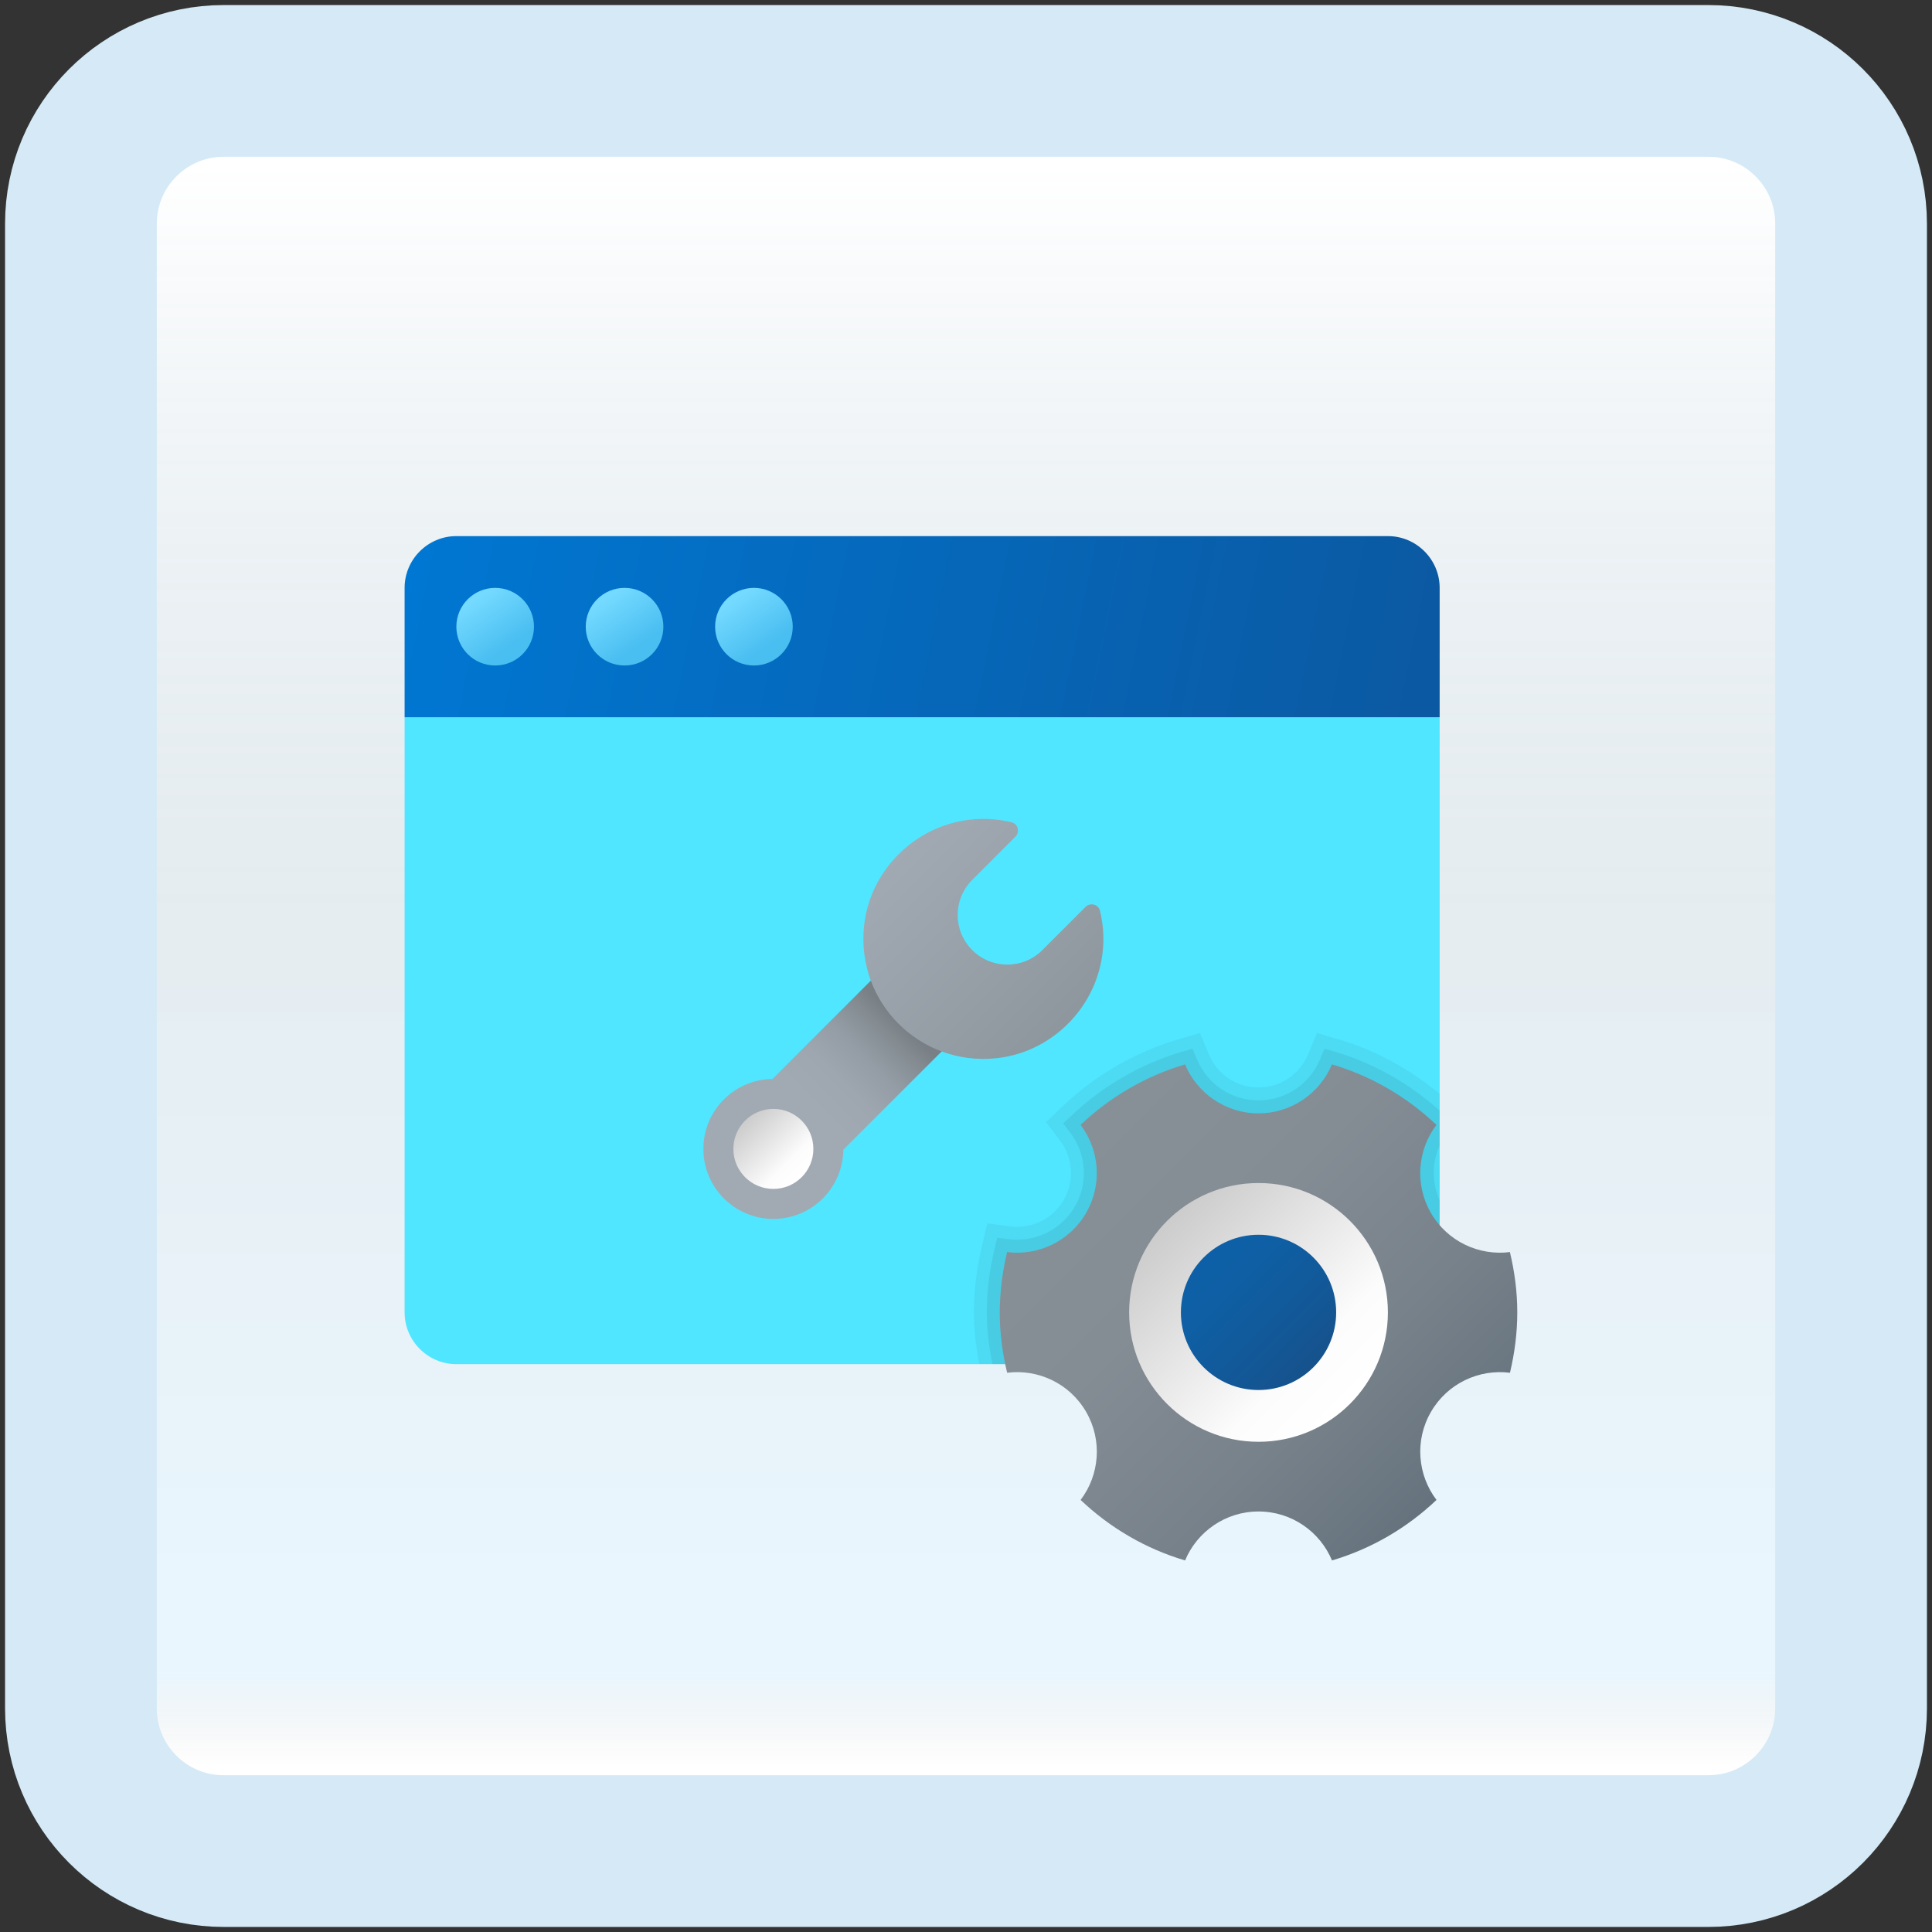 <svg width="191" height="191" viewBox="0 0 191 191" fill="none" xmlns="http://www.w3.org/2000/svg">
<rect x="0" y="0" width="191" height="191" fill="#333333" stroke="none"/>
<path d="M168.887 8H22.113C14.319 8 8 14.319 8 22.113V168.887C8 176.681 14.319 183 22.113 183H168.887C176.681 183 183 176.681 183 168.887V22.113C183 14.319 176.681 8 168.887 8Z" fill="white"/>
<path d="M168.887 8H22.113C14.319 8 8 14.319 8 22.113V168.887C8 176.681 14.319 183 22.113 183H168.887C176.681 183 183 176.681 183 168.887V22.113C183 14.319 176.681 8 168.887 8Z" fill="url(#paint0_linear_191_1116)" fill-opacity="0.2"/>
<path d="M168.887 8H22.113C14.319 8 8 14.319 8 22.113V168.887C8 176.681 14.319 183 22.113 183H168.887C176.681 183 183 176.681 183 168.887V22.113C183 14.319 176.681 8 168.887 8Z" stroke="#D5EAF6" stroke-width="15" stroke-linecap="round"/>
<path d="M40 129.746V70.909H142.326V129.746C142.326 132.56 140.023 134.863 137.21 134.863H45.116C42.302 134.863 40 132.56 40 129.746Z" fill="#50E6FF"/>
<path d="M142.326 58.116V70.907H40V58.116C40 55.302 42.302 53 45.116 53H137.21C140.023 53 142.326 55.302 142.326 58.116Z" fill="url(#paint1_linear_191_1116)"/>
<path d="M48.953 65.793C51.072 65.793 52.79 64.075 52.79 61.956C52.79 59.837 51.072 58.119 48.953 58.119C46.834 58.119 45.116 59.837 45.116 61.956C45.116 64.075 46.834 65.793 48.953 65.793Z" fill="url(#paint2_linear_191_1116)"/>
<path d="M61.744 65.793C63.864 65.793 65.582 64.075 65.582 61.956C65.582 59.837 63.864 58.119 61.744 58.119C59.625 58.119 57.907 59.837 57.907 61.956C57.907 64.075 59.625 65.793 61.744 65.793Z" fill="url(#paint3_linear_191_1116)"/>
<path d="M74.535 65.793C76.654 65.793 78.372 64.075 78.372 61.956C78.372 59.837 76.654 58.119 74.535 58.119C72.416 58.119 70.698 59.837 70.698 61.956C70.698 64.075 72.416 65.793 74.535 65.793Z" fill="url(#paint4_linear_191_1116)"/>
<path opacity="0.05" d="M142.325 129.745V108.134C139.397 105.707 136.02 103.842 132.403 102.772L130.202 102.123L129.317 104.241C128.489 106.226 126.565 107.507 124.416 107.507C122.267 107.507 120.343 106.226 119.514 104.238L118.627 102.12L116.427 102.772C112.208 104.023 108.279 106.298 105.064 109.352L103.404 110.93L104.79 112.752C106.09 114.463 106.235 116.768 105.161 118.628C104.217 120.265 102.449 121.283 100.551 121.283C100.331 121.283 100.109 121.27 99.886 121.24L97.609 120.953L97.077 123.187C96.545 125.4 96.279 127.604 96.279 129.745C96.279 131.423 96.491 133.14 96.816 134.861H137.209C140.023 134.861 142.325 132.559 142.325 129.745Z" fill="black"/>
<path opacity="0.07" d="M142.325 129.745V118.655C141.54 116.913 141.543 114.969 142.325 113.255V109.802C139.355 107.134 135.83 105.118 132.039 103.997L130.939 103.672L130.497 104.731C129.468 107.195 127.082 108.786 124.416 108.786C121.751 108.786 119.363 107.195 118.335 104.731L117.892 103.672L116.793 103.997C112.769 105.189 109.016 107.361 105.946 110.277L105.114 111.068L105.808 111.979C107.419 114.102 107.601 116.962 106.269 119.266C105.097 121.298 102.907 122.561 100.551 122.561C100.277 122.561 100.001 122.544 99.725 122.508L98.586 122.365L98.32 123.482C97.814 125.601 97.558 127.708 97.558 129.745C97.558 131.421 97.773 133.137 98.113 134.861H137.209C140.023 134.861 142.325 132.558 142.325 129.745Z" fill="black"/>
<path d="M149.271 123.781C146.222 124.17 143.093 122.74 141.459 119.909C139.827 117.079 140.149 113.656 142.009 111.208C139.121 108.465 135.6 106.386 131.679 105.227C130.492 108.069 127.688 110.067 124.417 110.067C121.144 110.067 118.341 108.066 117.154 105.227C113.232 106.389 109.715 108.463 106.824 111.208C108.684 113.656 109.009 117.079 107.374 119.909C105.742 122.737 102.613 124.168 99.562 123.781C99.106 125.697 98.838 127.688 98.838 129.747C98.838 131.806 99.106 133.796 99.567 135.713C102.616 135.323 105.745 136.757 107.38 139.586C109.012 142.415 108.689 145.838 106.83 148.286C109.718 151.028 113.238 153.108 117.159 154.267C118.346 151.425 121.15 149.427 124.422 149.427C127.694 149.427 130.498 151.427 131.684 154.267C135.606 153.105 139.124 151.031 142.014 148.286C140.154 145.838 139.827 142.415 141.464 139.586C143.096 136.757 146.224 135.326 149.277 135.713C149.732 133.796 150 131.806 150 129.747C150 127.688 149.732 125.697 149.271 123.781Z" fill="url(#paint5_linear_191_1116)"/>
<path d="M124.419 142.537C131.483 142.537 137.209 136.809 137.209 129.745C137.209 122.681 131.483 116.955 124.419 116.955C117.355 116.955 111.628 122.681 111.628 129.745C111.628 136.809 117.355 142.537 124.419 142.537Z" fill="url(#paint6_linear_191_1116)"/>
<path d="M124.419 137.418C128.657 137.418 132.094 133.983 132.094 129.744C132.094 125.506 128.657 122.07 124.419 122.07C120.18 122.07 116.745 125.506 116.745 129.744C116.745 133.983 120.18 137.418 124.419 137.418Z" fill="url(#paint7_linear_191_1116)"/>
<path d="M93.759 103.278L86.76 96.279L76.374 106.665C72.589 106.709 69.535 109.787 69.535 113.582C69.535 117.404 72.634 120.503 76.456 120.503C80.251 120.503 83.329 117.448 83.373 113.664L93.759 103.278Z" fill="url(#paint8_linear_191_1116)"/>
<path d="M103.053 93.925C101.136 95.841 98.03 95.841 96.114 93.925C94.198 92.009 94.198 88.902 96.114 86.986C96.581 86.519 98.466 84.634 100.385 82.715C100.846 82.254 100.641 81.45 100.009 81.295C98.453 80.912 96.779 80.832 95.038 81.161C89.931 82.124 85.949 86.397 85.419 91.567C84.645 99.105 90.937 105.395 98.475 104.62C103.644 104.089 107.917 100.107 108.878 95C109.206 93.259 109.125 91.586 108.743 90.03C108.587 89.399 107.784 89.194 107.323 89.655C105.405 91.573 103.52 93.457 103.053 93.925Z" fill="url(#paint9_linear_191_1116)"/>
<path d="M76.456 117.537C78.64 117.537 80.411 115.767 80.411 113.582C80.411 111.398 78.64 109.627 76.456 109.627C74.272 109.627 72.501 111.398 72.501 113.582C72.501 115.767 74.272 117.537 76.456 117.537Z" fill="url(#paint10_linear_191_1116)"/>
<defs>
<linearGradient id="paint0_linear_191_1116" x1="95.5" y1="16.468" x2="95.5" y2="174.532" gradientUnits="userSpaceOnUse">
<stop stop-color="white"/>
<stop offset="0.472" stop-color="#0D5176" stop-opacity="0.528"/>
<stop offset="0.941" stop-color="#12A6F7" stop-opacity="0.465"/>
<stop offset="1" stop-opacity="0"/>
</linearGradient>
<linearGradient id="paint1_linear_191_1116" x1="41.571" y1="52.337" x2="139.604" y2="72.271" gradientUnits="userSpaceOnUse">
<stop stop-color="#0077D2"/>
<stop offset="1" stop-color="#0B59A2"/>
</linearGradient>
<linearGradient id="paint2_linear_191_1116" x1="47.037" y1="59.183" x2="50.314" y2="63.923" gradientUnits="userSpaceOnUse">
<stop stop-color="#75DAFF"/>
<stop offset="1" stop-color="#49BEF1"/>
</linearGradient>
<linearGradient id="paint3_linear_191_1116" x1="59.828" y1="59.183" x2="63.105" y2="63.923" gradientUnits="userSpaceOnUse">
<stop stop-color="#75DAFF"/>
<stop offset="1" stop-color="#49BEF1"/>
</linearGradient>
<linearGradient id="paint4_linear_191_1116" x1="72.619" y1="59.183" x2="75.896" y2="63.923" gradientUnits="userSpaceOnUse">
<stop stop-color="#75DAFF"/>
<stop offset="1" stop-color="#49BEF1"/>
</linearGradient>
<linearGradient id="paint5_linear_191_1116" x1="106.995" y1="112.324" x2="143.416" y2="148.744" gradientUnits="userSpaceOnUse">
<stop stop-color="#889097"/>
<stop offset="0.331" stop-color="#848C94"/>
<stop offset="0.669" stop-color="#78828B"/>
<stop offset="1" stop-color="#64717C"/>
</linearGradient>
<linearGradient id="paint6_linear_191_1116" x1="133.331" y1="138.658" x2="115.388" y2="120.715" gradientUnits="userSpaceOnUse">
<stop stop-color="white"/>
<stop offset="0.242" stop-color="#FCFCFC"/>
<stop offset="1" stop-color="#CCCCCC"/>
</linearGradient>
<linearGradient id="paint7_linear_191_1116" x1="117.239" y1="122.563" x2="129.834" y2="135.16" gradientUnits="userSpaceOnUse">
<stop stop-color="#0D61A9"/>
<stop offset="0.363" stop-color="#0E5FA4"/>
<stop offset="0.78" stop-color="#135796"/>
<stop offset="1" stop-color="#16528C"/>
</linearGradient>
<linearGradient id="paint8_linear_191_1116" x1="71.942" y1="118.095" x2="88.995" y2="101.043" gradientUnits="userSpaceOnUse">
<stop offset="0.503" stop-color="#A1AAB3"/>
<stop offset="0.658" stop-color="#9EA7AF"/>
<stop offset="0.796" stop-color="#949DA5"/>
<stop offset="0.928" stop-color="#848C92"/>
<stop offset="1" stop-color="#787F85"/>
</linearGradient>
<linearGradient id="paint9_linear_191_1116" x1="88.163" y1="84.912" x2="104.682" y2="101.43" gradientUnits="userSpaceOnUse">
<stop stop-color="#A1AAB3"/>
<stop offset="1" stop-color="#8F979E"/>
</linearGradient>
<linearGradient id="paint10_linear_191_1116" x1="79.214" y1="116.34" x2="73.67" y2="110.796" gradientUnits="userSpaceOnUse">
<stop stop-color="white"/>
<stop offset="0.242" stop-color="#FCFCFC"/>
<stop offset="1" stop-color="#CCCCCC"/>
</linearGradient>
</defs>
</svg>
